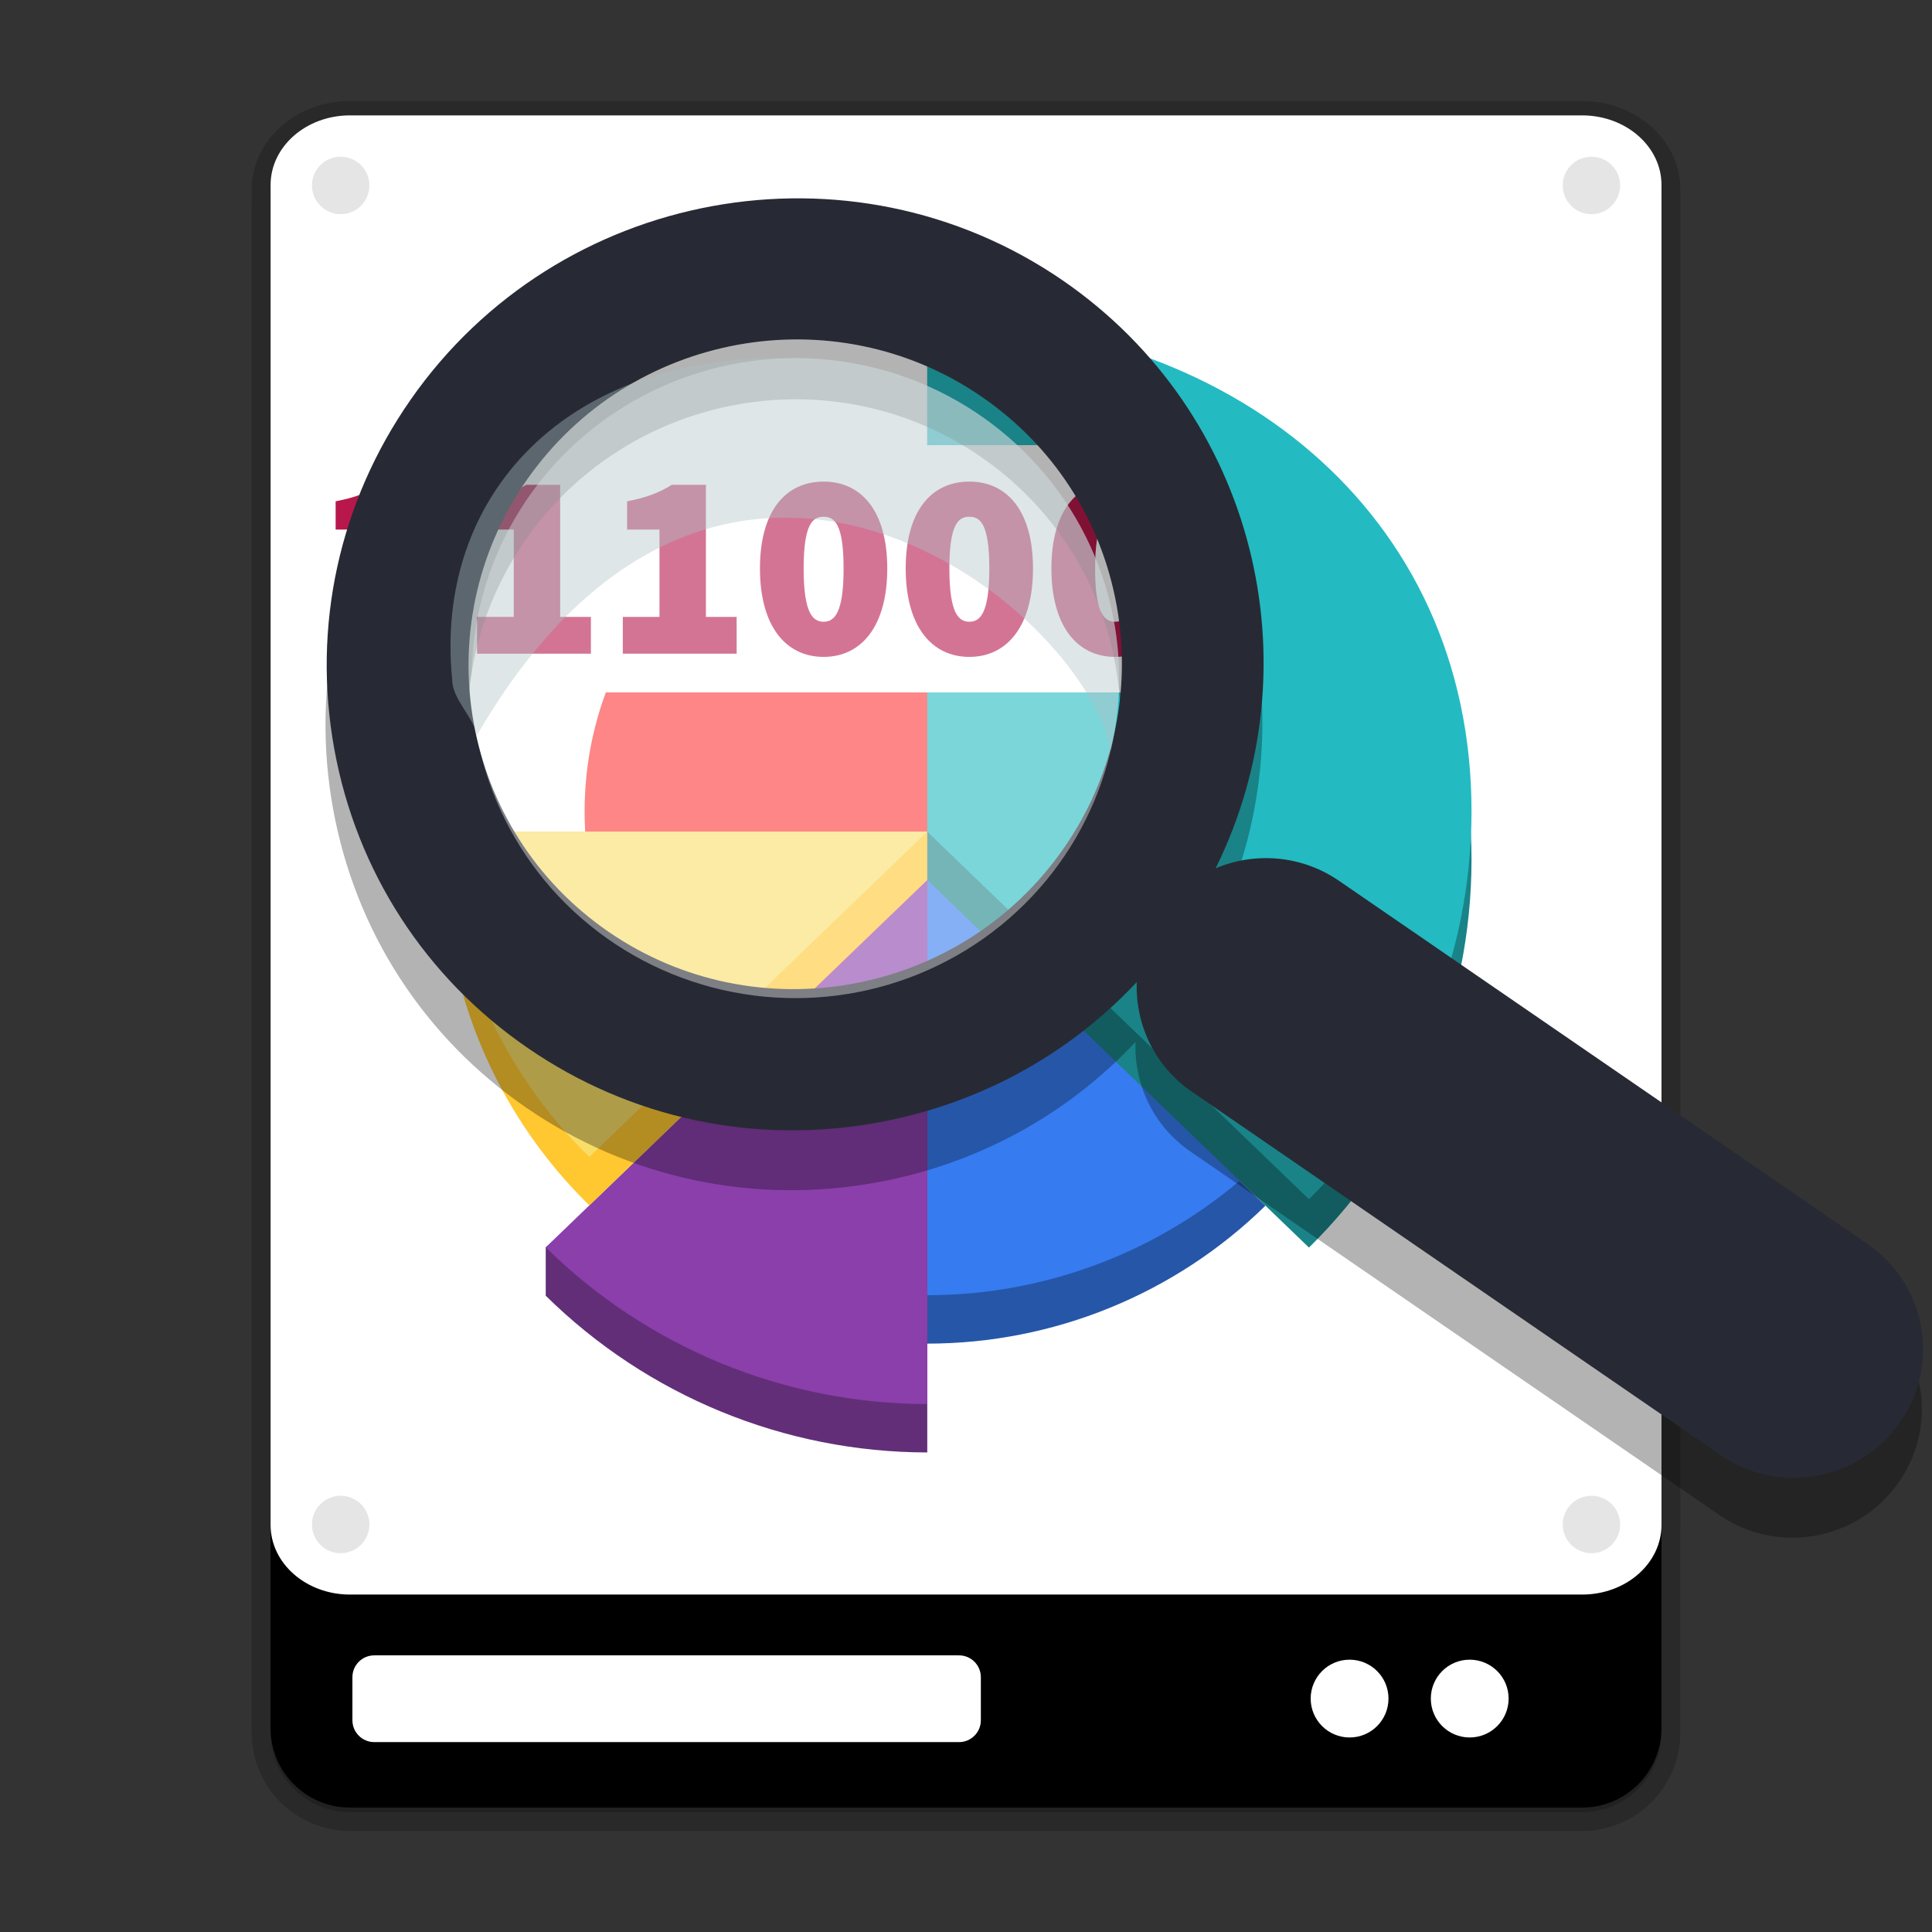<svg width="512" height="512" version="1.1" viewBox="0 0 384 384" xmlns="http://www.w3.org/2000/svg" xmlns:xlink="http://www.w3.org/1999/xlink"><rect x="0" y="0" width="384" height="384" fill="#333333" stroke="none"/><defs><filter id="a" x="0%" y="0%" width="100%" height="100%"><feColorMatrix in="SourceGraphic" values="0 0 0 0 1 0 0 0 0 1 0 0 0 0 1 0 0 0 1 0"/></filter><mask id="n"><g filter="url(#a)"><rect width="384" height="384" fill-opacity=".102"/></g></mask><clipPath id="u"><rect width="384" height="384"/></clipPath><g id="y" clip-path="url(#u)"><path transform="scale(.75)" d="m98.391 49.75c0 4.479-3.63 8.109-8.109 8.109s-8.109-3.63-8.109-8.109 3.63-8.109 8.109-8.109 8.109 3.63 8.109 8.109zm0 0" stroke="#fff" stroke-linecap="round" stroke-linejoin="round" stroke-width=".997"/></g><mask id="o"><g filter="url(#a)"><rect width="384" height="384" fill-opacity=".102"/></g></mask><clipPath id="t"><rect width="384" height="384"/></clipPath><g id="v" clip-path="url(#t)"><path transform="scale(.75)" d="m429.85 49.75c0 4.479-3.63 8.109-8.109 8.109-4.474 0-8.104-3.63-8.104-8.109s3.63-8.109 8.104-8.109c4.479 0 8.109 3.63 8.109 8.109zm0 0" stroke="#fff" stroke-linecap="round" stroke-linejoin="round" stroke-width=".997"/></g><mask id="p"><g filter="url(#a)"><rect width="384" height="384" fill-opacity=".102"/></g></mask><clipPath id="s"><rect width="384" height="384"/></clipPath><g id="w" clip-path="url(#s)"><path transform="scale(.75)" d="m98.391 404.61c0 4.479-3.63 8.109-8.109 8.109s-8.109-3.63-8.109-8.109 3.63-8.109 8.109-8.109 8.109 3.63 8.109 8.109zm0 0" stroke="#fff" stroke-linecap="round" stroke-linejoin="round" stroke-width=".997"/></g><mask id="q"><g filter="url(#a)"><rect width="384" height="384" fill-opacity=".102"/></g></mask><clipPath id="r"><rect width="384" height="384"/></clipPath><g id="x" clip-path="url(#r)"><path transform="scale(.75)" d="m429.85 404.61c0 4.479-3.63 8.109-8.109 8.109-4.474 0-8.104-3.63-8.104-8.109s3.63-8.109 8.104-8.109c4.479 0 8.109 3.63 8.109 8.109zm0 0" stroke="#fff" stroke-linecap="round" stroke-linejoin="round" stroke-width=".997"/></g><clipPath><rect width="384" height="384"/></clipPath></defs><g transform="translate(.002 -.454)"><path d="m69.555 24.285c-8.715 0-15.781 6.191-15.781 13.828v2.616c-0.001 0.077-0.006 0.154-0.006 0.231v303.88c0 8.715 7.066 15.782 15.781 15.782h244.89c8.715 0 15.781-7.067 15.781-15.782v-40.131c2e-3 -0.085 7e-3 -0.169 7e-3 -0.255v-266.34c0-7.637-7.066-13.828-15.781-13.828z" opacity=".2" stroke="#000" stroke-width="7.5"/><path d="m69.555 24.285h244.89c8.715 0 15.781 7.066 15.781 15.777v303.88c0 8.715-7.066 15.781-15.781 15.781h-244.89c-8.715 0-15.781-7.066-15.781-15.781v-303.88c0-8.711 7.066-15.777 15.781-15.777z"/><g fill="#fff"><path d="m74.383 329.47h116.23c2.394 0 4.336 1.941 4.336 4.336v8.566c0 2.394-1.941 4.34-4.336 4.34h-116.23c-2.398 0-4.34-1.945-4.34-4.34v-8.566c0-2.394 1.941-4.336 4.34-4.336z"/><path d="m69.562 23.387h244.89c8.715 0 15.781 6.191 15.781 13.828v266.34c0 7.641-7.066 13.832-15.781 13.832h-244.89c-8.715 0-15.781-6.191-15.781-13.832v-266.34c0-7.637 7.066-13.828 15.781-13.828z"/><path d="m275.97 338.06c0 4.269-3.461 7.731-7.731 7.731-4.273 0-7.734-3.461-7.734-7.731s3.461-7.731 7.734-7.731c4.269 0 7.731 3.461 7.731 7.731z"/><path d="m299.85 338.06c0 4.269-3.465 7.731-7.734 7.731s-7.731-3.461-7.731-7.731 3.461-7.731 7.731-7.731 7.734 3.461 7.734 7.731z"/></g><use width="100%" height="100%" mask="url(#n)" xlink:href="#y"/><use width="100%" height="100%" mask="url(#o)" xlink:href="#v"/><use width="100%" height="100%" mask="url(#p)" xlink:href="#w"/><use width="100%" height="100%" mask="url(#q)" xlink:href="#x"/></g><g transform="matrix(.698 0 0 .698 56.365 36.885)" stroke-width=".918"><path d="m183.29 197.74v132.02c36-0.011 70.569-14.109 96.302-39.282z" fill="#2656a8"/><path d="m280.87 178.22c0 53.891-43.687 97.578-97.578 97.578s-97.578-43.687-97.578-97.578 43.687-97.578 97.578-97.578 97.578 43.687 97.578 97.578z" fill="#fd3535"/><path d="m183.29 183.96v132.02c36-0.011 70.569-14.109 96.302-39.282z" fill="#367bf0"/><path d="m183.29 37.026v160.72l108.69 104.66c29.597-29.115 46.271-68.89 46.288-110.4 0-85.592-69.385-154.98-154.98-154.98z" fill="#198388"/><path d="m183.29 38.25v145.72l108.69 104.66c29.597-29.115 46.271-68.89 46.288-110.4 0-85.592-69.385-139.98-154.98-139.98z" fill="#23bac2"/><path d="m183.29 211.51-108.64 90.828-1e-6 13.776c28.954 28.553 67.968 44.581 108.64 44.632z" fill="#622e78"/><path d="m183.29 197.74-108.64 104.6c28.954 28.553 67.968 44.581 108.64 44.632z" fill="#8a3fab"/><path d="m45.732 197.74c1.489 35.017 16.269 68.154 41.335 92.656l96.219-92.656 3e-3 -13.772-137.56-4e-3z" fill="#ffc730"/><path d="m45.732 183.96c1.489 35.017 16.269 68.154 41.335 92.656l96.219-92.656z" fill="#f8de68"/></g><g transform="translate(-1.79 -78.363)" stroke-width="7.37"><rect x="96.83" y="166.84" width="134.16" height="49.146" fill="#fff"/><path d="m84.159 174.72h-6.758c-2.58 1.585-5.041 2.543-8.903 3.28v5.616h6.434v17.365h-7.289v7.311h22.627v-7.311h-6.11zm28.967 0h-6.758c-2.572 1.585-5.041 2.543-8.896 3.28v5.616h6.434v17.365h-7.297v7.311h22.627v-7.311h-6.11zm28.967 0h-6.758c-2.58 1.585-5.041 2.543-8.903 3.28v5.616h6.434v17.365h-7.289v7.311h22.627v-7.311h-6.11zm23.393-0.634c-7.503 0-12.648 5.771-12.648 17.261s5.144 17.578 12.648 17.578c7.511 0 12.655-6.095 12.655-17.578-8e-3 -11.439-5.152-17.261-12.655-17.261zm0 27.853c-2.145 0-3.965-1.688-3.965-10.591s1.821-10.274 3.965-10.274 3.973 1.378 3.973 10.274-1.828 10.591-3.973 10.591zm28.967-27.853c-7.503 0-12.648 5.771-12.648 17.261s5.144 17.578 12.648 17.578c7.511 0 12.655-6.095 12.655-17.578 0-11.439-5.152-17.261-12.655-17.261zm0 27.853c-2.145 0-3.965-1.688-3.965-10.591s1.828-10.274 3.965-10.274c2.145 0 3.973 1.378 3.973 10.274s-1.828 10.591-3.973 10.591zm28.967-27.853c-7.511 0-12.655 5.771-12.655 17.261s5.144 17.578 12.655 17.578c7.511 0 12.655-6.095 12.655-17.578 0-11.439-5.144-17.261-12.655-17.261zm0 27.853c-2.145 0-3.965-1.688-3.965-10.591s1.821-10.274 3.965-10.274c2.145 0 3.965 1.378 3.965 10.274s-1.821 10.591-3.965 10.591z" clip-rule="evenodd" fill="#b8174c" fill-rule="evenodd"/><path d="m372.79 337.54-105.12-72.214c-7.481-5.13-16.708-5.749-24.499-2.476 20.01-40.469 7.864-90.536-30.404-116.85-42.164-28.967-100.31-18.315-129.62 23.732-14.188 20.372-19.576 45.005-15.161 69.371 4.415 24.352 18.079 45.467 38.488 59.478 20.394 14.011 45.129 19.273 69.634 14.785 19.951-3.648 37.779-13.407 51.371-27.897-0.302 8.38 3.53 16.716 10.974 21.809l105.09 72.214c11.601 7.997 27.587 5.056 35.642-6.523 8.078-11.586 5.211-27.432-6.39-35.429zm-159.86-78.597c-20.453 29.335-61.003 36.747-90.397 16.539-29.392-20.18-36.691-60.487-16.259-89.836 20.453-29.327 61.02-36.742 90.403-16.524 14.225 9.766 23.747 24.492 26.821 41.473 3.081 16.981-0.678 34.154-10.569 48.349z" opacity=".3"/><path d="m373.02 325.64-105.11-72.222c-7.488-5.13-16.716-5.749-24.499-2.476 20.01-40.469 7.864-90.536-30.404-116.85-42.173-28.967-100.32-18.308-129.62 23.74-14.195 20.372-19.576 45.005-15.161 69.371 4.415 24.344 18.087 45.461 38.488 59.478 20.394 14.018 45.129 19.281 69.634 14.777 19.959-3.648 37.788-13.399 51.38-27.897-0.31 8.38 3.53 16.708 10.967 21.801l105.09 72.222c11.608 7.989 27.587 5.056 35.642-6.523 8.078-11.579 5.203-27.432-6.397-35.421zm-159.86-78.597c-20.453 29.327-61.003 36.742-90.397 16.532-29.392-20.187-36.691-60.487-16.259-89.836 20.453-29.318 61.02-36.742 90.403-16.524 14.225 9.773 23.747 24.492 26.821 41.473 3.081 16.988-0.671 34.162-10.569 48.358z" fill="#272a34"/><ellipse cx="159.88" cy="213.15" rx="64.336" ry="63.599" fill="#fff" opacity=".4"/><path d="m159.88 149.55c-45.77-1.408-71.891 27.654-68.206 63.917 0 3.877 4.223 7.356 4.894 11.041 48.364-83.254 120.56-25.826 125.99 3.081 1.083-4.636 1.666-9.471 1.666-14.438-9e-3 -35.12-28.811-63.599-64.342-63.599z" fill="#acc0c7" opacity=".4"/></g></svg>
